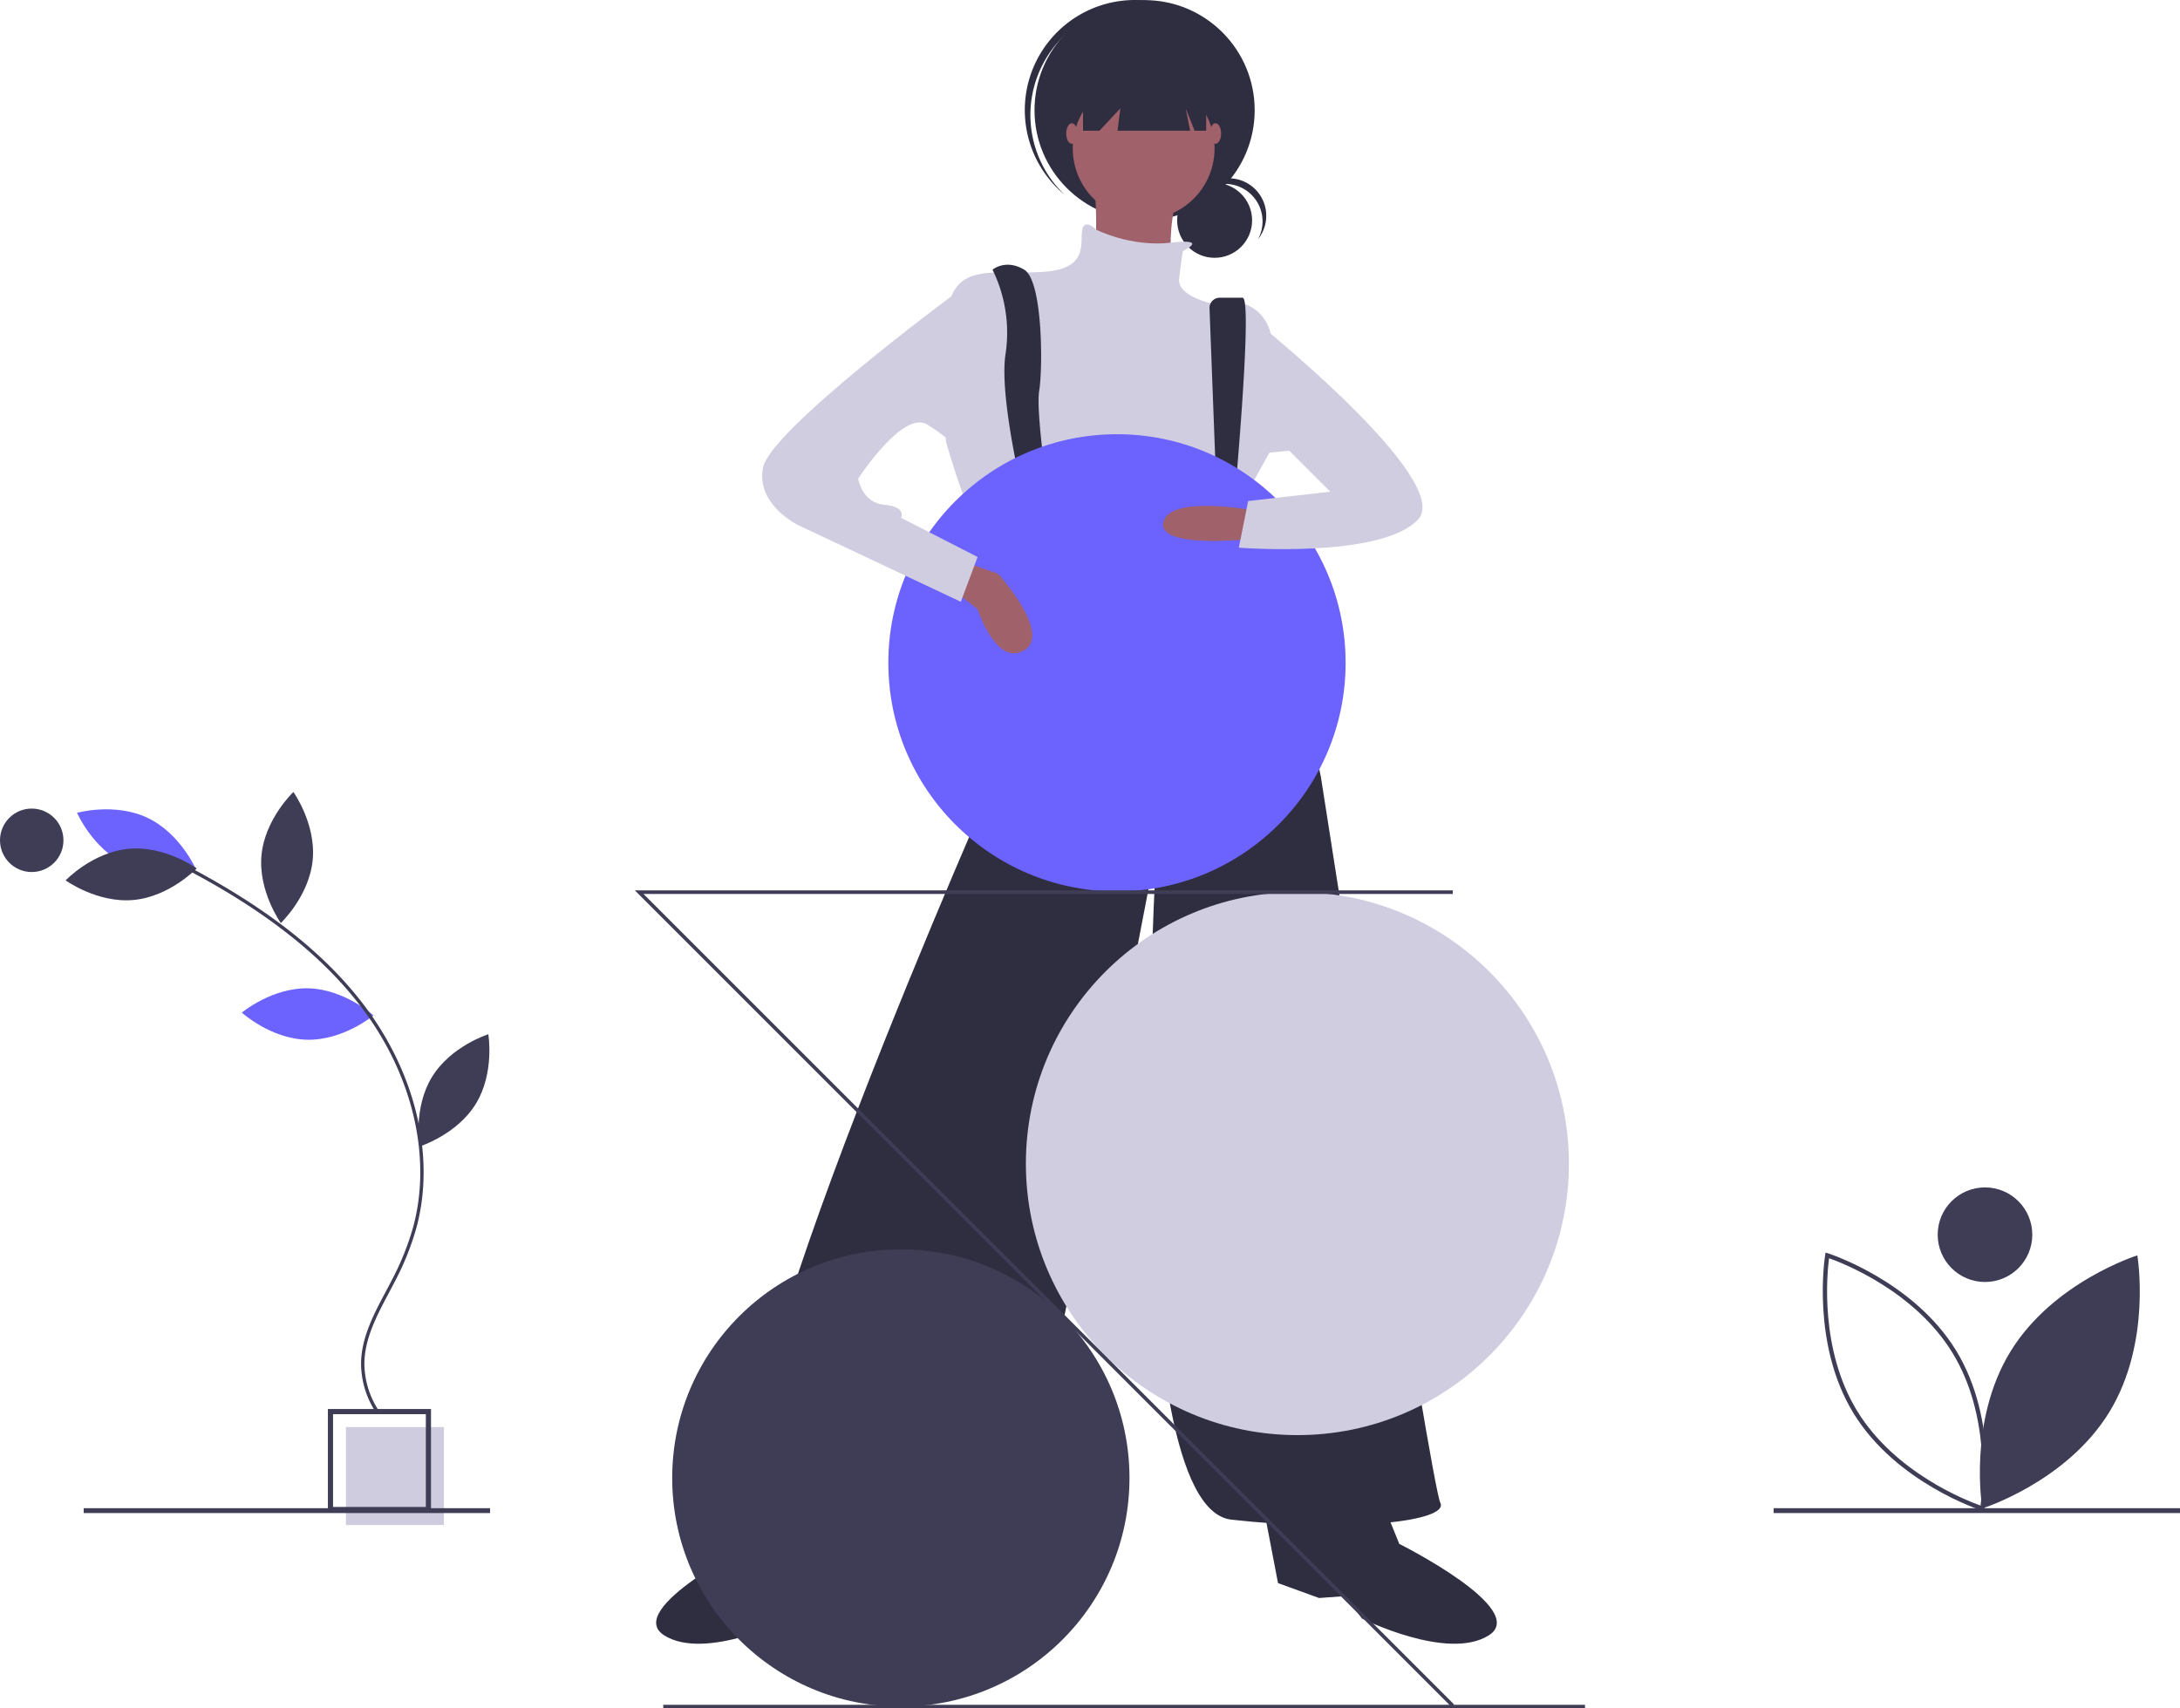 <svg
  id="a9c62d52-1ba9-489f-b3af-a3fe29ac64d3"
  data-name="Layer 1"
  xmlns="http://www.w3.org/2000/svg"
  viewBox="0 0 1013.921 794.681"
>
  <title>modern_art</title>
  <circle cx="564.925" cy="102.496" r="17.43" fill="#2f2e41" />
  <path
    d="M662.82,138.205A17.433,17.433,0,0,1,678.164,163.907a17.426,17.426,0,1,0-28.952-19.148A17.387,17.387,0,0,1,662.82,138.205Z"
    transform="translate(-93.04 -52.659)"
    fill="#2f2e41"
  />
  <circle cx="532.354" cy="51.258" r="51.201" fill="#2f2e41" />
  <path
    d="M585.209,72.149a51.192,51.192,0,0,1,70.958-5.369c-.419-.398-.833-.799-1.268-1.186a51.201,51.201,0,1,0-68.036,76.533c.435.387.882.751,1.326,1.12A51.192,51.192,0,0,1,585.209,72.149Z"
    transform="translate(-93.04 -52.659)"
    fill="#2f2e41"
  />
  <circle cx="531.92" cy="69.048" r="32.977" fill="#a0616a" />
  <path
    d="M601.529,132.121s4.339,39.919-2.603,44.259,39.919,10.414,39.919,10.414-6.943-43.391,10.414-54.672Z"
    transform="translate(-93.04 -52.659)"
    fill="#a0616a"
  />
  <path
    d="M643.184,169.437s12.922-6.034-5.688-3.885-34.667-6.095-34.667-6.095-5.639-5.641-6.507.434,2.603,17.356-16.488,19.092-36.448-3.471-43.391,9.546-3.471,69.425-3.471,69.425,13.017,46.862,23.431,53.804,101.534-2.603,101.534-2.603l26.034-46.862v-54.672s-3.471-19.092-27.77-13.885c0,0-15.621-3.471-14.753-11.282S643.184,169.437,643.184,169.437Z"
    transform="translate(-93.04 -52.659)"
    fill="#d0cde1"
  />
  <path
    d="M585.908,287.46l-7.81-5.207-8.678,5.207s-2.603,19.96-13.017,24.299l4.339,29.506s-10.414,38.184-2.603,67.69c0,0-140.586,316.752-110.212,334.108s111.948,27.77,118.023,19.96,65.086-316.752,65.086-316.752S611.942,753.476,665.747,759.551s101.534.868,97.195-7.81-55.54-337.58-55.54-337.58S692.649,336.925,663.143,321.305l4.2-29.081-8.539-1.292-13.017,4.339S615.414,309.155,585.908,287.46Z"
    transform="translate(-93.04 -52.659)"
    fill="#2f2e41"
  />
  <path
    d="M554.667,178.115a66.584,66.584,0,0,1,6.075,39.052C557.27,238.862,571.155,292.667,571.155,292.667l10.414-2.603s-6.943-45.126-5.207-55.54,1.736-51.201-6.943-56.408S554.667,178.115,554.667,178.115Z"
    transform="translate(-93.04 -52.659)"
    fill="#2f2e41"
  />
  <path
    d="M655.59,196.152l3.648,96.081,6.943,4.339s9.98-105.439,4.773-105.439H660.359A4.775,4.775,0,0,0,655.59,196.152Z"
    transform="translate(-93.04 -52.659)"
    fill="#2f2e41"
  />
  <path
    d="M456.604,738.723,443.586,770.832s-60.747,30.373-41.655,42.523,59.011-7.81,59.011-7.81l7.81-10.414,12.149.868,19.092-6.943,7.81-40.787Z"
    transform="translate(-93.04 -52.659)"
    fill="#2f2e41"
  />
  <path
    d="M730.833,738.723l13.017,32.109s60.747,30.373,41.655,42.523-59.011-7.81-59.011-7.81l-7.81-10.414-12.149.868-19.092-6.943-7.81-40.787Z"
    transform="translate(-93.04 -52.659)"
    fill="#2f2e41"
  />
  <circle cx="482.888" cy="233.499" r="4.339" fill="#6c63ff" />
  <circle cx="569.67" cy="237.838" r="4.339" fill="#6c63ff" />
  <polygon
    points="503.716 27.827 503.716 60.804 511.353 60.804 521.072 50.39 519.771 60.804 553.529 60.804 551.446 50.39 555.611 60.804 560.992 60.804 560.992 27.827 503.716 27.827"
    fill="#2f2e41"
  />
  <ellipse
    cx="498.509"
    cy="62.105"
    rx="2.603"
    ry="4.773"
    fill="#a0616a"
  />
  <ellipse
    cx="565.331"
    cy="62.105"
    rx="2.603"
    ry="4.773"
    fill="#a0616a"
  />
  <circle cx="418.982" cy="687.508" r="106.342" fill="#3f3d56" />
  <circle cx="519.509" cy="308.325" r="106.342" fill="#6c63ff" />
  <circle cx="603.42" cy="541.287" r="126.282" fill="#d0cde1" />
  <polygon
    points="675.112 794.022 295.265 414.175 675.699 414.175 675.699 415.836 299.276 415.836 676.287 792.847 675.112 794.022"
    fill="#3f3d56"
  />
  <rect
    x="308.486"
    y="793.019"
    width="428.693"
    height="1.662"
    fill="#3f3d56"
  />
  <path
    d="M676.161,290.063s-39.486-7.376-42.089,5.641,43.825,7.376,43.825,7.376Z"
    transform="translate(-93.04 -52.659)"
    fill="#a0616a"
  />
  <path
    d="M675.293,200.678s94.592,75.5,77.235,93.724S669.218,307.419,669.218,307.419l4.339-21.695,38.184-4.339L692.649,262.293l-17.356,1.736Z"
    transform="translate(-93.04 -52.659)"
    fill="#d0cde1"
  />
  <path
    d="M535.575,326.511l12.149,9.546s8.678,26.902,21.695,19.092S557.27,319.569,557.27,319.569L542.517,314.362Z"
    transform="translate(-93.04 -52.659)"
    fill="#a0616a"
  />
  <path
    d="M547.724,186.793l-12.117,3.646s-84.211,62.308-87.682,79.664,16.488,26.902,16.488,26.902l75.5,35.58,7.81-20.828-35.58-18.224s2.603-5.207-7.81-6.075-12.149-12.149-12.149-12.149,20.828-32.109,32.109-25.167,14.753,12.149,14.753,12.149Z"
    transform="translate(-93.04 -52.659)"
    fill="#d0cde1"
  />
  <rect
    x="160.896"
    y="663.822"
    width="45.558"
    height="45.558"
    fill="#cfcce0"
  />
  <path
    d="M293.5,756.045H245.544V708.089h47.956Zm-45.558-2.398H291.102V710.487H247.942Z"
    transform="translate(-93.04 -52.659)"
    fill="#3f3d56"
  />
  <path
    d="M236.38,512.395c16.904.363,30.35,12.612,30.35,12.612s-13.96,11.662-30.863,11.299-30.35-12.612-30.35-12.612S219.477,512.032,236.38,512.395Z"
    transform="translate(-93.04 -52.659)"
    fill="#6c63ff"
  />
  <path
    d="M151.397,454.694c15.272,7.255,32.783,2.335,32.783,2.335s-7.249-16.683-22.52-23.938-32.783-2.335-32.783-2.335S136.126,447.438,151.397,454.694Z"
    transform="translate(-93.04 -52.659)"
    fill="#6c63ff"
  />
  <path
    d="M152.95,447.484c16.837-1.539,31.575,9.123,31.575,9.123s-12.561,13.156-29.398,14.695-31.575-9.123-31.575-9.123S136.113,449.023,152.95,447.484Z"
    transform="translate(-93.04 -52.659)"
    fill="#3f3d56"
  />
  <path
    d="M214.67,450.399c-1.614,16.83,8.982,31.615,8.982,31.615s13.212-12.502,14.826-29.333-8.982-31.615-8.982-31.615S216.284,433.569,214.67,450.399Z"
    transform="translate(-93.04 -52.659)"
    fill="#3f3d56"
  />
  <path
    d="M293.966,553.619c-8.831,14.418-5.793,32.352-5.793,32.352s17.357-5.442,26.188-19.859,5.793-32.352,5.793-32.352S302.797,539.201,293.966,553.619Z"
    transform="translate(-93.04 -52.659)"
    fill="#3f3d56"
  />
  <path
    d="M268.345,710.377l1.287-.87a40.321,40.321,0,0,1-7.116-22.361c.036-11.694,5.78-22.51,11.335-32.97,1.031-1.942,2.059-3.877,3.047-5.811a126.848,126.848,0,0,0,9.866-24.768c8.616-32.02.133-69.797-22.692-101.055-18.107-24.796-45.099-46.479-82.518-66.288l-.727,1.373c37.206,19.696,64.025,41.23,81.99,65.832,22.551,30.881,30.942,68.165,22.446,99.735a125.342,125.342,0,0,1-9.749,24.465c-.986,1.927-2.009,3.855-3.037,5.789C266.836,664.075,261,675.064,260.963,687.142A41.888,41.888,0,0,0,268.345,710.377Z"
    transform="translate(-93.04 -52.659)"
    fill="#3f3d56"
  />
  <circle cx="14.756" cy="390.88" r="14.756" fill="#3f3d56" />
  <rect
    x="38.921"
    y="701.564"
    width="189"
    height="2.262"
    fill="#3f3d56"
  />
  <rect
    x="824.921"
    y="701.564"
    width="189"
    height="2.262"
    fill="#3f3d56"
  />
  <path
    d="M1028.079,681.39c-19.911,32.506-13.061,72.941-13.061,72.941s39.133-12.269,59.044-44.775,13.061-72.941,13.061-72.941S1047.99,648.883,1028.079,681.39Z"
    transform="translate(-93.04 -52.659)"
    fill="#3f3d56"
  />
  <path
    d="M1015.814,755.627l-1.094-.343c-.396-.124-39.721-12.756-59.598-45.206-19.877-32.451-13.263-73.223-13.194-73.631l.191-1.13,1.094.343c.396.124,39.721,12.756,59.598,45.207h0c19.877,32.45,13.263,73.222,13.194,73.63Zm-72.081-117.678c-.905,6.843-4.514,42.336,13.095,71.084,17.609,28.747,50.867,41.658,57.373,43.962.905-6.843,4.514-42.336-13.095-71.083h0C983.497,653.164,950.239,640.253,943.733,637.949Z"
    transform="translate(-93.04 -52.659)"
    fill="#3f3d56"
  />
  <circle cx="923.222" cy="574.341" r="22" fill="#3f3d56" />
</svg>
